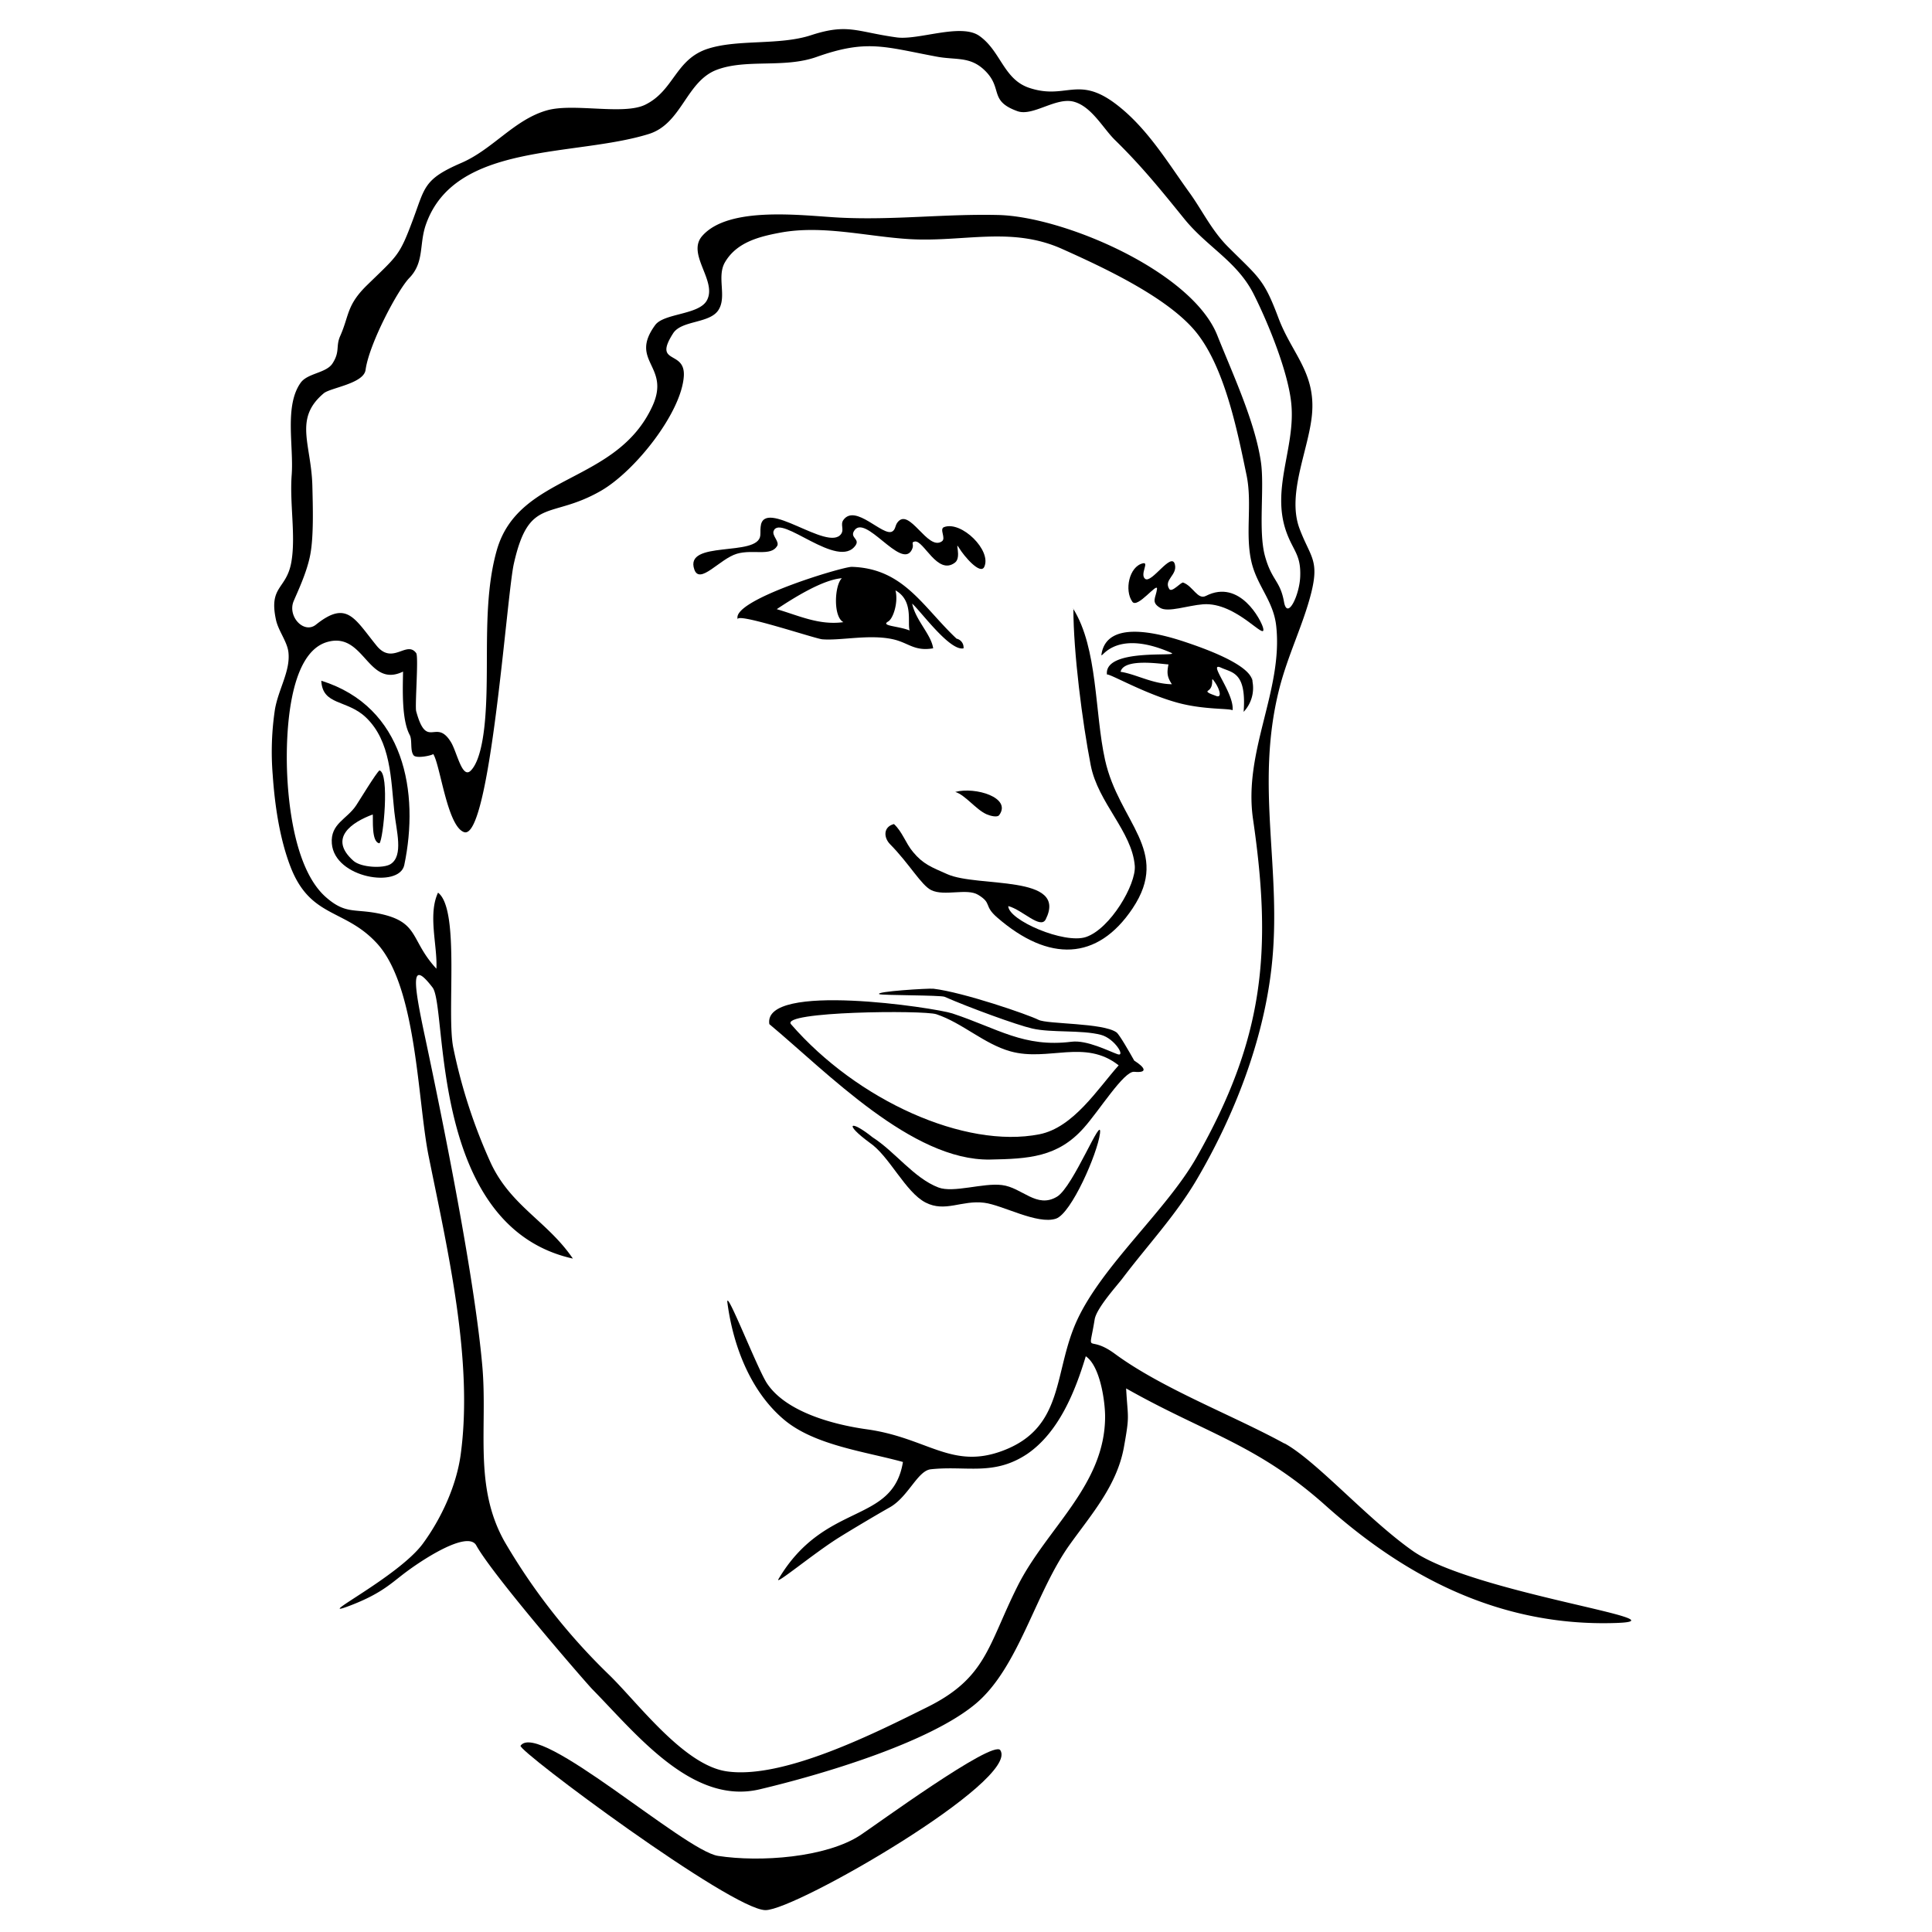 <svg
  data-face="jonny"
  xmlns="http://www.w3.org/2000/svg"
  aria-hidden="true"
  focusable="false"
  viewBox="0 0 500 500"
  width="500px"
  height="500px"
><path d="M254.72,146.72c2-4.23-5.9-12-10.39-10.31-1.32.49.57,2.88-.56,3.68-3.71,2.65-8.49-9.11-11.56-4.81-.58.82-.44,1.76-1.3,2.27-2.39,1.4-9.51-7.27-12.63-3-.88,1.21.25,2.43-.6,3.64-3.36,4.78-20.13-9.66-20.83-1.85-.11,1.16,0,1.1-.09,2.26-.59,5.65-19.81,1.07-17.06,8.81,1.42,4,6.59-2.8,11-4.1,4.19-1.22,8.76.75,10.42-2,.68-1.12-1.37-2.66-.91-3.89,1.74-4.62,16.81,10.36,21.26,3.64,1-1.59-1.42-1.89-.5-3.55,2.75-5,12.25,10.13,15,4.79.78-1.49-.41-1.9.75-2.15,2.29-.49,5.88,8.91,10.43,5.45,1.79-1.36-.17-5.82,1-3.88C249.52,144,253.7,148.84,254.72,146.72Z"/><path d="M296.34,149.79c-1.39-1.17,1.15-4.44-.57-4-3.56.83-4.82,7-2.72,9.94,1.32,1.88,6.63-5.29,6.38-3.28-.28,2.25-1.66,3.4.85,4.88,2.06,1.22,7.13-.64,11.07-.94,8.73-.66,16.52,10,15.53,6.08-.47-1.88-6-12.75-14.79-8.25-2.14,1.1-3.33-2.52-5.88-3.45-.53-.2-2.92,2.69-3.59,1.68-1.57-2.41,2.14-3.59,1.44-6.38C303.2,142.62,298,151.18,296.34,149.79Z"/><path d="M235.42,163.17c-2.94-1.19-7.61-1.15-5.57-2.32,1.33-.76,2.67-5,1.9-8.06C236.53,155.48,234.75,161.18,235.42,163.17Zm-17.54-13.53c-1.9,1.76-2.32,10,.4,11.37-6.28.86-11.43-1.65-17.26-3.36C206,154.33,213.13,150,217.88,149.64Zm29.69,15.66c-8.8-8.29-13.7-18.19-27.12-18.6-2.33-.07-31.8,8.78-29.47,13.65-1-2.11,20.15,5,21.84,5.1,4.79.39,12.21-1.37,18.32,0,4,.9,5.5,3.17,10.36,2.33-.5-3.58-4.53-7.21-5.43-11.56,2.19,1.9,9.7,12.34,13.29,11.57a2.32,2.32,0,0,0-1.79-2.5C240.9,159,248.08,165.76,247.57,165.3Z"/><path d="M277.73,157.52c6.43,10.27,5.54,26.9,8.25,39.12,3.59,16.22,17.14,23.5,7.12,38.47-9.09,13.57-21.66,13.93-35,2.36-3.63-3.13-1.25-3.64-4.95-5.89-2.94-1.79-8.69.45-12.13-1.21-2.59-1.25-5.65-6.8-10.67-11.89-1.64-1.66-1.86-4.46,1-5.22,2.19,2,3,4.93,4.94,7.23,2.59,3.13,4.69,3.9,8.88,5.75,7.89,3.51,31.29,0,25.47,11.67-1.35,2.7-6-2.44-9.7-3.42,0,3.64,14.51,9.91,20.13,8,6.27-2.13,13-13.62,12.61-18.44-.74-8.9-9.51-16.27-11.4-26-2.18-11.2-4.49-29.23-4.49-40.58"/><path d="M255.34,210.74c-2.76-1.21-5.51-5-8.12-5.79,5.22-1.39,14.68,1.49,11.37,6C258.11,211.63,256.26,211.14,255.34,210.74Z"/><path d="M293.54,274.49c-1.2-2.14-3.84-6.78-4.6-7.32-3.52-2.5-17.84-2.07-20.18-3.24-2.77-1.39-19.43-7.12-27.19-8.05-1.23-.14-15.29.72-14,1.41.63.32,15.87.24,16.89.68,6.25,2.75,18.67,7.3,22.68,8.21,5,1.15,12.69.31,17.79,1.64,3.52.92,6.5,5.8,4.26,5s-7.91-3.71-11.86-3.22c-12.4,1.55-19.05-3.42-30.88-7.33-4.34-1.44-49.08-8.27-47.35,2.77,15,12.5,36.93,35.39,57.1,35.05,10-.18,17.52-.6,24.24-8.14,4-4.44,10.41-14.8,13.09-14.57C297.18,277.73,296.33,276.25,293.54,274.49ZM269,293.55c-19.3,3.81-47.15-8.76-64.28-28.47-2.91-3.35,34.29-3.69,37.6-2.6,6.76,2.25,12.34,7.7,19.19,9.61,9.79,2.72,19.24-3.3,28,3.62C284.07,281.81,277.81,291.8,269,293.55Z"/><path d="M284.67,293.37c.67-5.52-6.88,13.76-11.1,16.32-5.29,3.21-9.05-2.38-14.28-3-4.84-.62-12.56,2.12-16.45.62-6.34-2.43-11.18-9.25-17.05-13-5.7-4.59-7.61-3.64-.72,1.42,5.11,3.47,9.23,12.8,14.48,15.49,5.08,2.61,9.34-.68,15.16.05,4.78.6,13.78,5.73,18.59,4.11C277.29,314,284,298.57,284.67,293.37Z"/><path d="M286,366.59c0,17.81-15.13,28.87-22.67,43.93-7.67,15.32-8,23.67-23.36,31.29-12.93,6.41-37.29,18.83-52,16.6-11.07-1.68-22.88-17.72-30.37-25a159.88,159.88,0,0,1-27-34.41c-8.07-14.3-4.38-29.41-5.77-45.39-2-22.81-10-62.46-14.74-84.79-3.08-14.38-4-20.9,1.86-13.25,3.94,5.16-1.07,61.87,36.31,70.15-6.54-9.59-15.9-13.5-21.16-24.55a139.34,139.34,0,0,1-9.74-29.78c-1.92-8.67,1.82-36-4-40.37-2.67,5.7-.11,13.77-.42,19.68-7-7.58-4.21-12.23-15.33-14.36-6-1.15-8.27.22-13.24-4.13-8-7-9.84-23.94-10.11-33.45-.22-7.88.18-29.63,10.39-32.6,9.69-2.82,10.44,12.1,19.66,7.65-.07,4.41-.41,12.39,1.72,16.39.72,1.33.05,4,1,5.26.74,1,5.26-.07,5.06-.35,1.82,2.59,3.61,18.71,8,20.24,6.73,2.34,11-60.92,12.88-69.41,3.95-17.62,9.36-11.34,22.56-18.92,9-5.21,20.83-20.32,21.44-29.65.45-6.94-8.06-2.81-2.77-11.1,2.18-3.41,9.43-2.51,11.71-6s-.48-8.55,1.69-12.36c3-5.17,8.73-6.64,14.18-7.67,11.08-2.1,22.61,1,33.69,1.65,13.94.8,26.27-3.36,39.41,2.54,10.46,4.69,26.35,12.06,34,20.74,7.92,9,11.32,26.21,13.73,37.82,1.54,7.42-.46,15.39,1.32,22.66,1.51,6.13,5.64,9.9,6.35,16.33,1.84,16.68-8.55,32.38-6,50,5,34.24,2.86,56.81-14.62,87.56-7.77,13.67-24.28,27.83-30.88,42.06-6.25,13.44-3.1,27.87-19.41,33.9-13.13,4.86-19.43-3.42-35-5.59-8.71-1.21-20.94-4.48-25.87-11.89-2.47-3.71-10.84-25.27-10.24-20.82,1.51,11.35,6.07,22.95,14.59,30.16,7.89,6.69,21,8.28,30.83,11-2.66,16.3-20.18,10.05-32.21,30.31-1.09,1.83,9.18-6.71,15.64-10.75,3.39-2.11,9.77-5.91,13.13-7.8,4.8-2.68,7.23-9.51,10.65-9.87,9.17-1,16.3,1.83,25-4C274.08,370.61,278.29,360,281,351c3.72,2.53,5,11.66,5,15.63Zm-205.71-223c.92-4.82.68-12.4.55-17.8-.26-10.85-4.9-17.4,2.94-24,1.69-1.44,10.35-2.49,10.83-6.06C95.52,89,102.94,75,105.94,71.93c3.94-4.08,2.48-8.7,4.29-13.84,7.53-21.4,38.42-17.42,57.67-23.41,8.57-2.66,9.65-13.6,17.59-16.61,7.66-2.9,17.42-.35,25.83-3.33,13-4.61,17.52-2.63,31-.1,5,.95,8.57-.1,12.32,3.38,5.14,4.78,1.06,8,8.64,10.74,4,1.47,10-3.71,14.65-2.43s7.6,7,10.72,10c7,6.87,11.92,13,17.86,20.33s13.72,11,18,19.58c3.75,7.47,9,20.35,9.7,28.49,1,11.23-5.3,21.84-1.28,33,1.77,4.9,3.8,5.84,3.56,11.55-.21,4.84-3.32,11.25-4.18,6.54-1-5.62-3.13-5.45-4.91-11.81-1.84-6.58-.09-17.85-1.09-24.53C324.77,109.05,319,96.74,315,86.7,308.34,70.18,275.2,56,258.27,55.64c-13.86-.32-26.94,1.38-40.95.68-9.21-.46-28.65-3.2-35.6,4.76-4.11,4.72,4,11.66,1.2,16.69-2.08,3.76-11.1,3.26-13.37,6.37-6.83,9.38,4,10.47-.64,20.82-9.24,20.43-34.67,17.46-40.35,37.47-3.68,13-2,28.34-2.87,41.74-.22,3.54-.92,12.33-3.86,15.27-2.24,2.24-3.55-4.8-5.12-7.37-3.91-6.4-6.21,2.22-9-8-.37-1.36.67-14.15,0-15.05-2.49-3.37-6.08,3.2-10.25-1.92-5.74-7.07-7.68-11.85-15.69-5.44-3.12,2.49-7.43-2.13-5.77-6.09C77,153.17,79.43,148.15,80.29,143.58Zm252.14,230c-13.38-7.34-31.63-14.19-43.91-23.23-7.24-5.32-6.83,1-5.22-8.9.48-2.93,5.83-8.8,7.19-10.6,6.47-8.57,13.72-16.25,19.22-25.58,9.71-16.52,17.21-35.8,19.36-54.89,2.84-25.1-4.34-46.7,1.93-71.82,2.23-8.93,6.23-16.78,8.33-25.07,2.17-8.63-.24-9.33-3-16.66-3.48-9.22,2.71-21.13,3.27-30.34.64-10.29-5.33-15.17-8.72-24.16-3.81-10.16-5-10.41-13-18.39-4.31-4.29-6.74-9.52-10.08-14.14-5.55-7.66-11-16.92-19.26-23.07-9.67-7.18-12.75-.86-22.17-4-6.66-2.22-7.34-9.51-12.9-13.44-4.77-3.39-15.72,1.16-21.41.38-10.43-1.44-12.6-3.7-22.19-.56-8.15,2.66-18.74,1-26.53,3.45-8.57,2.67-8.83,10.84-16.35,14.53-5.61,2.76-18.55-.5-25.44,1.46-8.46,2.4-14,10.08-22.15,13.6-9.76,4.22-9.38,6.26-12.51,14.64-3.56,9.55-3.92,9.21-12,17.1-5.22,5.14-4.51,7.79-6.82,13-1.25,2.78,0,4-2,7.13-1.62,2.55-6.41,2.5-8.24,5-4.29,6-1.78,16.4-2.34,23.86s1.09,15.73-.08,22.52c-1.24,7.19-5.88,6.14-4,14.94.59,2.86,2.91,5.68,3.23,8.41.57,4.84-2.54,9.47-3.48,14.8a73.5,73.5,0,0,0-.58,17c.53,7.75,1.76,16.27,4.53,23.57,5.12,13.48,13.94,10.94,22.24,19.79C108,255.14,108,285.14,111,299.54c4.84,23.95,11.56,52.69,8.21,77-1.11,8-5,16.46-9.81,23-6.31,8.5-28,19.34-19.56,16.27,8.13-3,11-5.69,14.21-8.18,5.12-4,17-11.66,19.21-7.68,4.32,7.83,28.61,35.79,30.05,37.24,11.42,11.63,25.85,30,43.27,25.89,15.9-3.76,43.8-12,55.91-22.14,11.18-9.36,15.38-28.67,24.39-41.24,5.61-7.84,12.22-15.28,14-25.24,1.53-8.5,1-7.16.56-15.14,20.49,11.6,33.86,14.44,51.59,30.28,18.79,16.79,43.42,31.54,75.34,30.42,18.7-.66-37.17-7.72-52.74-18.64C353.92,393.16,340.72,378.09,332.43,373.54Z"/><path d="M314.63,180.07c-.58-.24-2.72-.87-2-1.32,2.06-1.33.2-4.53,1.91-2C315.6,178.33,316.4,180.83,314.63,180.07ZM290,173.86c.87-3.62,10.54-2,12.4-1.91-.45,2.26-.34,3.23.88,5.13C298.24,177,294,174.47,290,173.86Zm34.14,2.47c-.46-4.47-13.56-8.88-17.22-10.12-8-2.7-20.35-5.52-21.83,2.95-.43,2.49,2.5-7,18-.22,2.72,1.2-17.43-1.4-16.61,5.64.52-.39,9.89,5.06,18.56,7.36,6.63,1.75,12.95,1.35,13.95,1.87.49-4.51-6.68-12.72-2.95-11,2.86,1.31,6.58,1.13,5.81,11.42a9,9,0,0,0,2.28-7.9C323.61,170.94,324.38,178.55,324.16,176.33Z"/><path d="M85.88,218.32c-.42-5.19,3.92-6.26,6.33-9.94.85-1.3,5.23-8.49,6-9,2.67.7,1,17.79,0,18.86-2.16-.23-1.6-6.34-1.74-7.46-5.38,2-11.62,6.13-5,12,2,1.76,7.72,2,9.58.87,3.48-2.17,1.5-8.69,1-13.59-.9-8.43-.85-18.22-7.38-24.42-4.9-4.65-11.21-3-11.52-9.47,21.58,6.75,25.42,28.95,21.47,47.73C103.31,229.93,86.61,227.29,85.88,218.32Z"/><path d="M198.12,494.34c-8.74,0-64.27-41.33-63.4-42.55,4.7-6.62,42.36,27.16,51.09,28.51,10.89,1.69,28,.44,36.83-5.35,3.42-2.22,34.36-24.85,36.24-22C264,460.75,206,494.34,198.12,494.34Z"/><path class="eyes" d="M306,178.07a2.88,2.88,0,0,0,2.29.83c1.23-.34,1.59-1,2.38-1.91a2.69,2.69,0,0,0,.69-1.69,1.31,1.31,0,0,0-.54-1.05,1.8,1.8,0,0,0-1.67.19c-.57.67.35,2-1.55,1.81-1.55-.13.19-2.57-.59-3.07a1.26,1.26,0,0,0-1.78.67A4,4,0,0,0,306,178.07Z"/><path class="eyes" d="M221.77,159.21a4.37,4.37,0,0,0,3.52.36c1.73-.85,2.15-1.78,3.12-3.31a3.55,3.55,0,0,0,.67-2.45,1.54,1.54,0,0,0-1-1.22,3.08,3.08,0,0,0-2.42.8c-.7,1.07.9,2.48-1.92,2.89-2.29.33-.22-3.46-1.46-3.87a2.08,2.08,0,0,0-2.48,1.47A4.76,4.76,0,0,0,221.77,159.21Z"/></svg>
